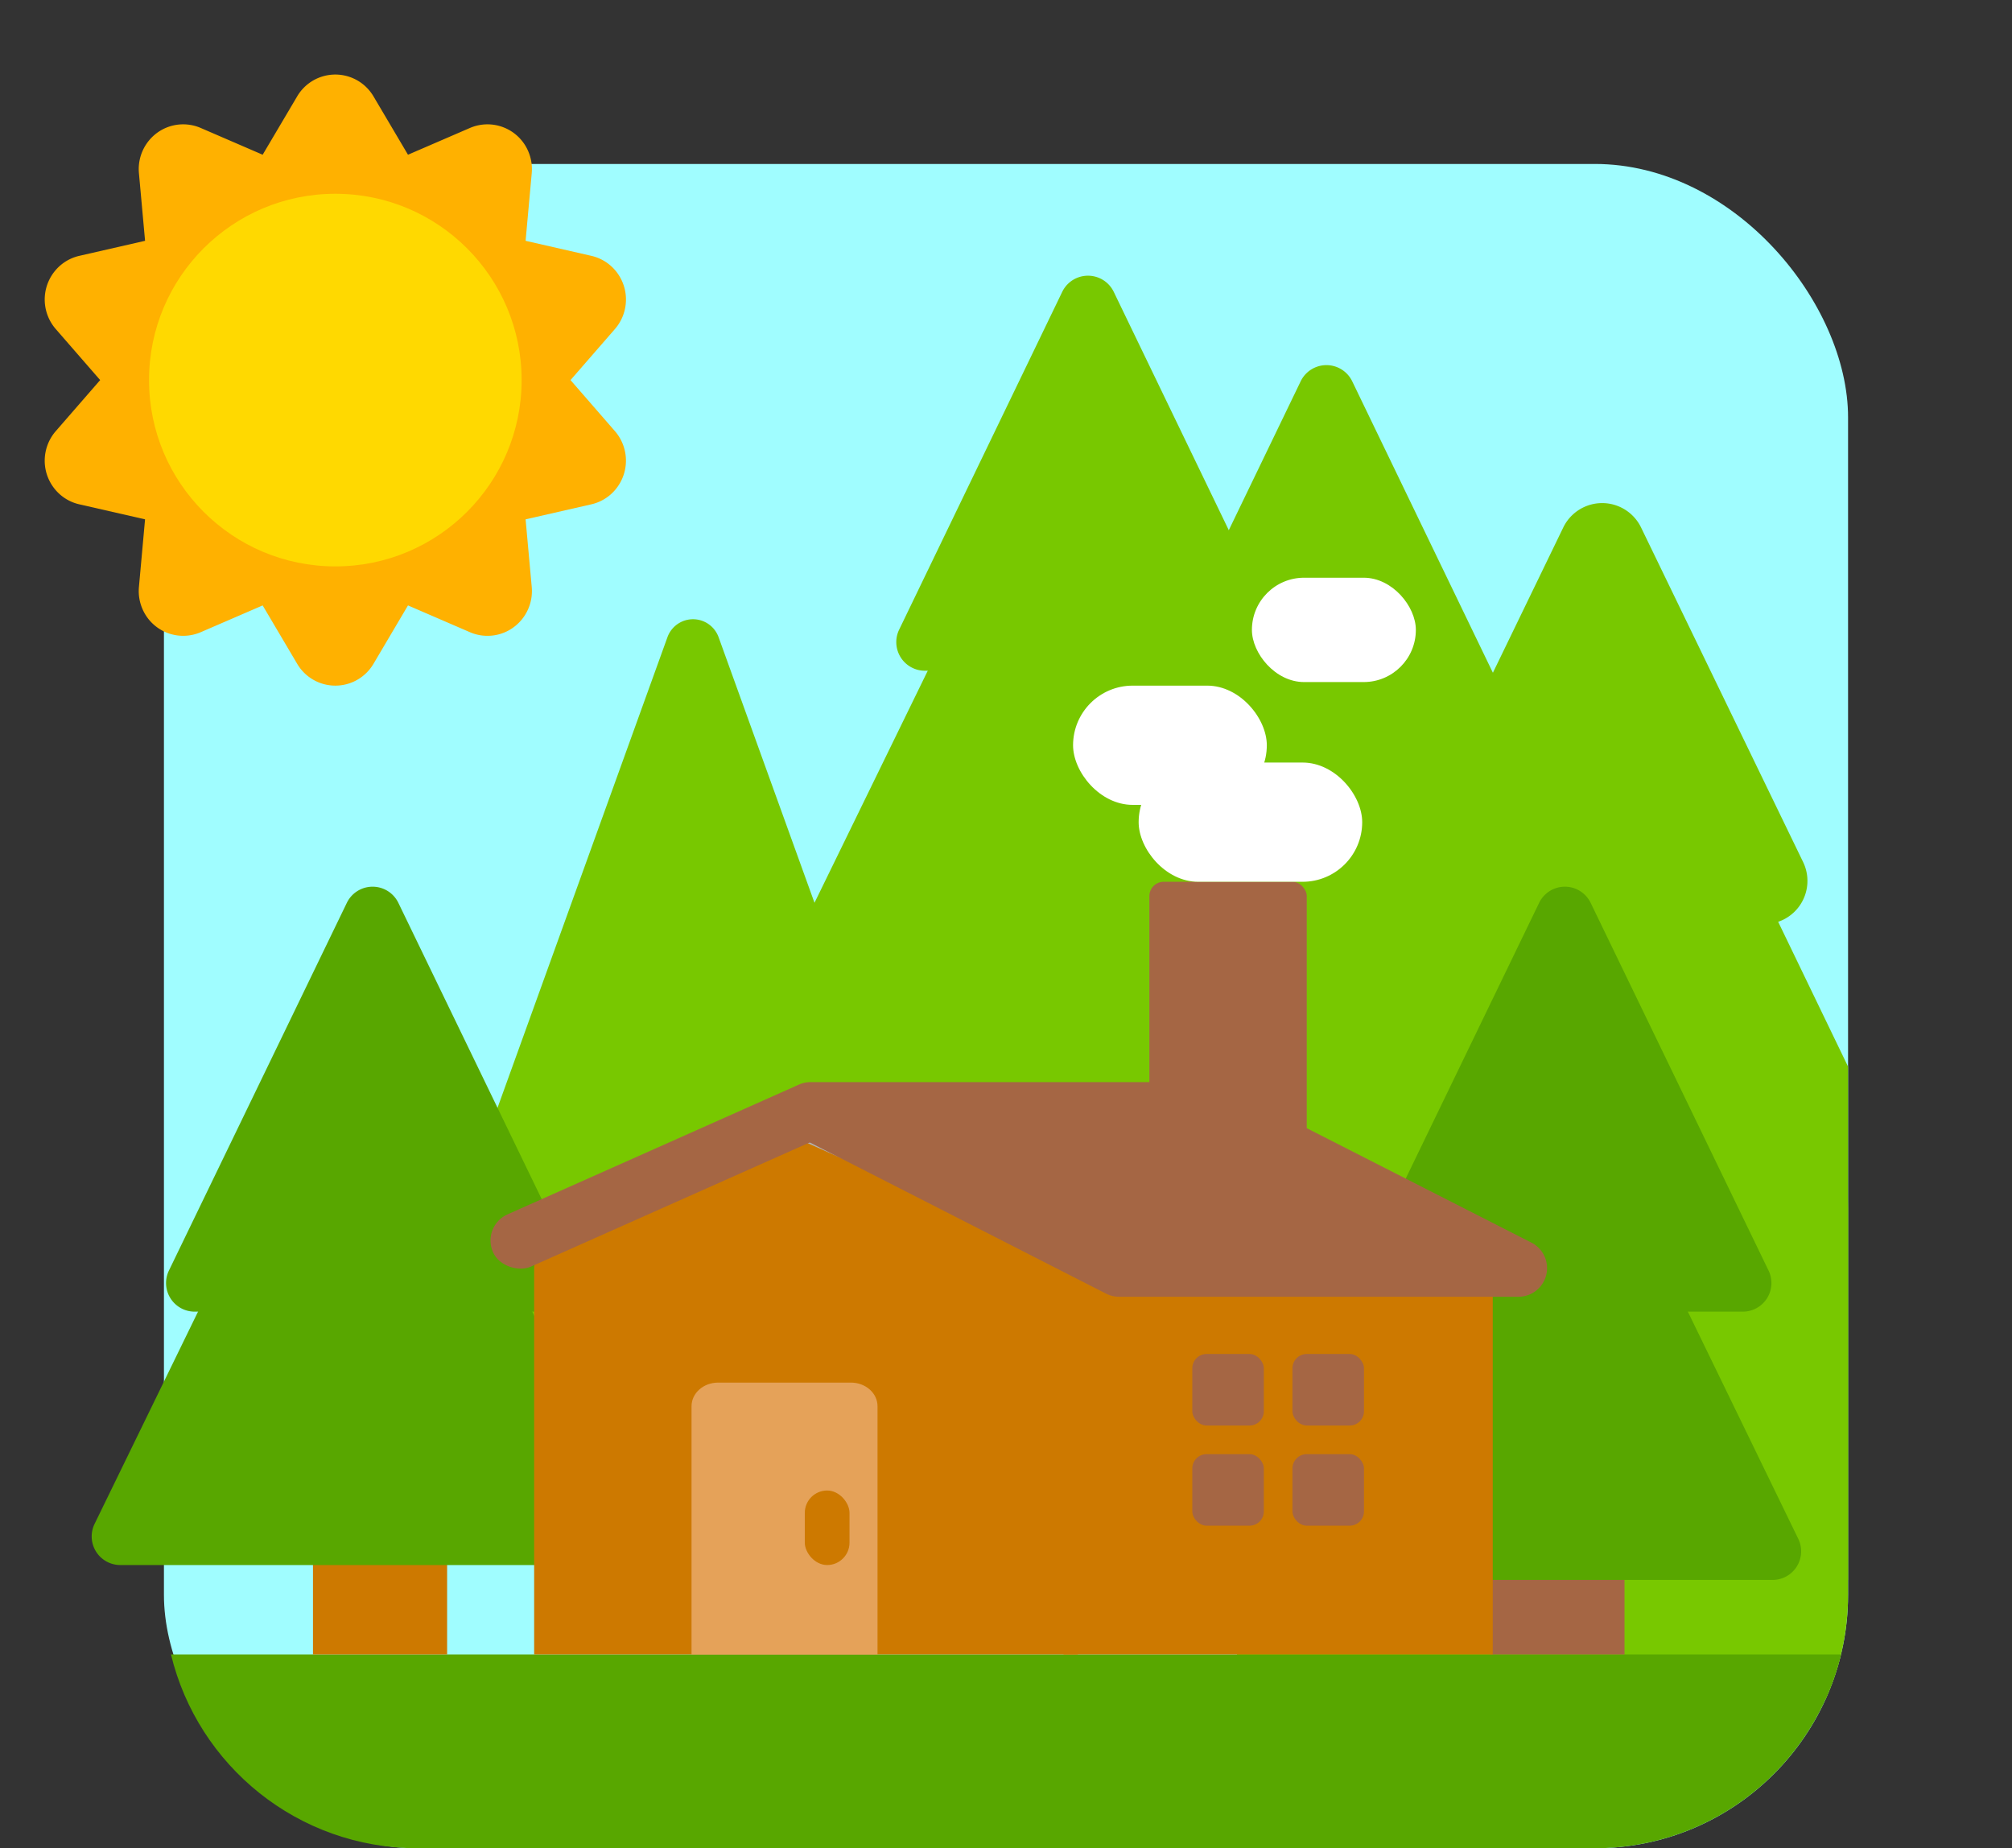 <svg viewBox="0 0 135 124" version="1.1" xmlns="http://www.w3.org/2000/svg"><rect x="0" y="0" width="135" height="124" fill="#333333" stroke="none"/><g stroke="none" stroke-width="1" fill="none" fill-rule="evenodd"><g transform="translate(3 5)"><g transform="translate(2 6)"><rect fill="#A0FDFF" x="6" y="0" width="113" height="113" rx="17"/><path d="M108 59c6.075 0 11 4.925 11 11v26c0 2.495-.538 4.865-1.503 7H78V59h30z" fill="#78C800"/><path d="M102 113H23c-8.011 0-14.728-5.541-16.527-13h112.054c-1.8 7.459-8.516 13-16.527 13z" fill="#58A700"/><path d="M69.73 8.582l10.94 22.663A1.92 1.92 0 0 1 78.941 34H57.06a1.92 1.92 0 0 1-1.73-2.755L66.272 8.582a1.92 1.92 0 0 1 3.458 0z" fill="#78C800"/><path d="M69.225 16.535l17.427 35.703A1.92 1.92 0 0 1 84.926 55H50.074a1.92 1.92 0 0 1-1.726-2.762l17.427-35.703a1.92 1.92 0 0 1 3.45 0z" fill="#78C800"/><path d="M85.73 14.582l10.94 22.663A1.92 1.92 0 0 1 94.941 40H73.06a1.92 1.92 0 0 1-1.73-2.755l10.942-22.663a1.92 1.92 0 0 1 3.458 0z" fill="#78C800"/><path d="M87.725 20.528l18.924 38.709A1.92 1.92 0 0 1 104.924 62H67.076a1.92 1.92 0 0 1-1.725-2.763l18.924-38.709a1.92 1.92 0 0 1 3.45 0z" fill="#78C800"/><path d="M66.656 33.821l23.647 40.287A1.92 1.92 0 0 1 88.647 77H41.353a1.92 1.92 0 0 1-1.656-2.892l23.647-40.287a1.92 1.92 0 0 1 3.312 0z" fill="#78C800"/><g fill="#78C800"><path d="M105.11 24.387l10.875 22.45a2.9 2.9 0 0 1-2.61 4.163H91.627a2.9 2.9 0 0 1-2.61-4.163l10.875-22.45a2.9 2.9 0 0 1 5.218 0z"/></g><path d="M43.216 31.75l16.902 46.806A1.824 1.824 0 0 1 58.402 81H24.598a1.824 1.824 0 0 1-1.716-2.444l16.902-46.805a1.824 1.824 0 0 1 3.432 0z" fill="#78C800"/><g><path fill="#CD7900" d="M16 88h9v12h-9z"/><path d="M21.728 49.572l11.938 24.672A1.92 1.92 0 0 1 31.938 77H8.062a1.92 1.92 0 0 1-1.728-2.756l11.938-24.672a1.92 1.92 0 0 1 3.456 0z" fill="#58A700"/><path d="M21.226 57.54L37.654 91.24A1.92 1.92 0 0 1 35.928 94H3.072a1.92 1.92 0 0 1-1.726-2.761L17.774 57.54a1.92 1.92 0 0 1 3.452 0z" fill="#58A700"/></g><path d="M101.31 30.285a2.747 2.747 0 0 1 3.697 1.285L119 60.56V95H85.001V74.789l1.877-3.935h-1.371c-.17 0-.34-.015-.507-.047l.001-8.076 15.041-31.16c.27-.56.717-1.012 1.269-1.286z" fill="#78C800"/><path fill="#A56644" d="M95 85h9v15h-9z"/><path d="M101.728 49.572l11.938 24.672A1.92 1.92 0 0 1 111.938 77H88.062a1.92 1.92 0 0 1-1.728-2.756l11.938-24.672a1.92 1.92 0 0 1 3.456 0z" fill="#58A700"/><path d="M101.227 62.552l14.432 29.689A1.92 1.92 0 0 1 113.932 95H85.068a1.92 1.92 0 0 1-1.727-2.76l14.432-29.688a1.92 1.92 0 0 1 3.454 0z" fill="#58A700"/><g transform="translate(27 27)"><path fill="#CD7900" d="M39.36 46.12h28.8V73h-28.8z"/><rect fill="#A56644" x="45.12" y="21.16" width="10.56" height="22.08" rx=".96"/><path d="M4.916 45.41l16.204-7.93 19.2 8.457V73H3.84V47.135a1.92 1.92 0 0 1 1.076-1.724z" fill="#CD7900"/><rect fill="#B2B2B2" transform="rotate(-66 31.937 40.933)" x="30.017" y="28.453" width="3.84" height="24.96" rx="1.92"/><rect fill="#A56644" transform="scale(-1 1) rotate(-66 0 60.15)" x="10.56" y="28.453" width="3.84" height="24.96" rx="1.92"/><path d="M14.4 73V56.346c0-.876.798-1.586 1.783-1.586h8.914c.985 0 1.783.71 1.783 1.586V73" fill="#E5A259"/><rect fill="#A56644" x="48" y="52.84" width="4.8" height="4.8" rx=".96"/><rect fill="#A56644" x="54.72" y="52.84" width="4.8" height="4.8" rx=".96"/><rect fill="#A56644" x="54.72" y="59.56" width="4.8" height="4.8" rx=".96"/><rect fill="#A56644" x="48" y="59.56" width="4.8" height="4.8" rx=".96"/><rect fill="#FFF" x="44.4" y="13.16" width="15" height="8" rx="4"/><rect fill="#FFF" x="40" y="8" width="13" height="8" rx="4"/><rect fill="#FFF" x="52" y=".76" width="11" height="7" rx="3.5"/></g><rect fill="#CD7900" x="49" y="89" width="3" height="5" rx="1.5"/><path d="M49.388 61.6h26.767c.303 0 .602.072.872.21l20.73 10.56a1.92 1.92 0 0 1-.871 3.63H70.084a1.92 1.92 0 0 1-.872-.21L48.515 65.23a1.92 1.92 0 0 1 .873-3.63z" fill="#A56644"/></g><path d="M21.026.424c.426.255.782.614 1.036 1.044l2.313 3.913 4.157-1.796a2.974 2.974 0 0 1 3.917 1.576c.195.46.274.96.229 1.459l-.412 4.536 4.41 1.008c1.607.367 2.614 1.976 2.25 3.594-.11.487-.339.94-.666 1.316L35.28 20.5l2.98 3.426a3.02 3.02 0 0 1-.278 4.24c-.373.33-.822.56-1.306.67l-4.41 1.007.412 4.537c.15 1.653-1.058 3.115-2.698 3.266a2.963 2.963 0 0 1-1.448-.231l-4.157-1.797-2.313 3.914a2.97 2.97 0 0 1-5.124 0l-2.314-3.914-4.156 1.797a2.974 2.974 0 0 1-3.917-1.576 3.024 3.024 0 0 1-.229-1.459l.411-4.537-4.41-1.007C.718 28.47-.29 26.86.075 25.242c.11-.487.339-.94.666-1.316L3.72 20.5.74 17.074a3.02 3.02 0 0 1 .278-4.24c.373-.33.822-.56 1.306-.67l4.41-1.008-.412-4.536C6.172 4.967 7.38 3.505 9.02 3.354c.494-.045.992.034 1.448.231l4.156 1.796 2.314-3.913A2.97 2.97 0 0 1 21.026.424z" fill="#FFB100" fill-rule="nonzero"/><circle fill="#FFD900" cx="19.5" cy="20.5" r="12.5"/></g></g></svg>